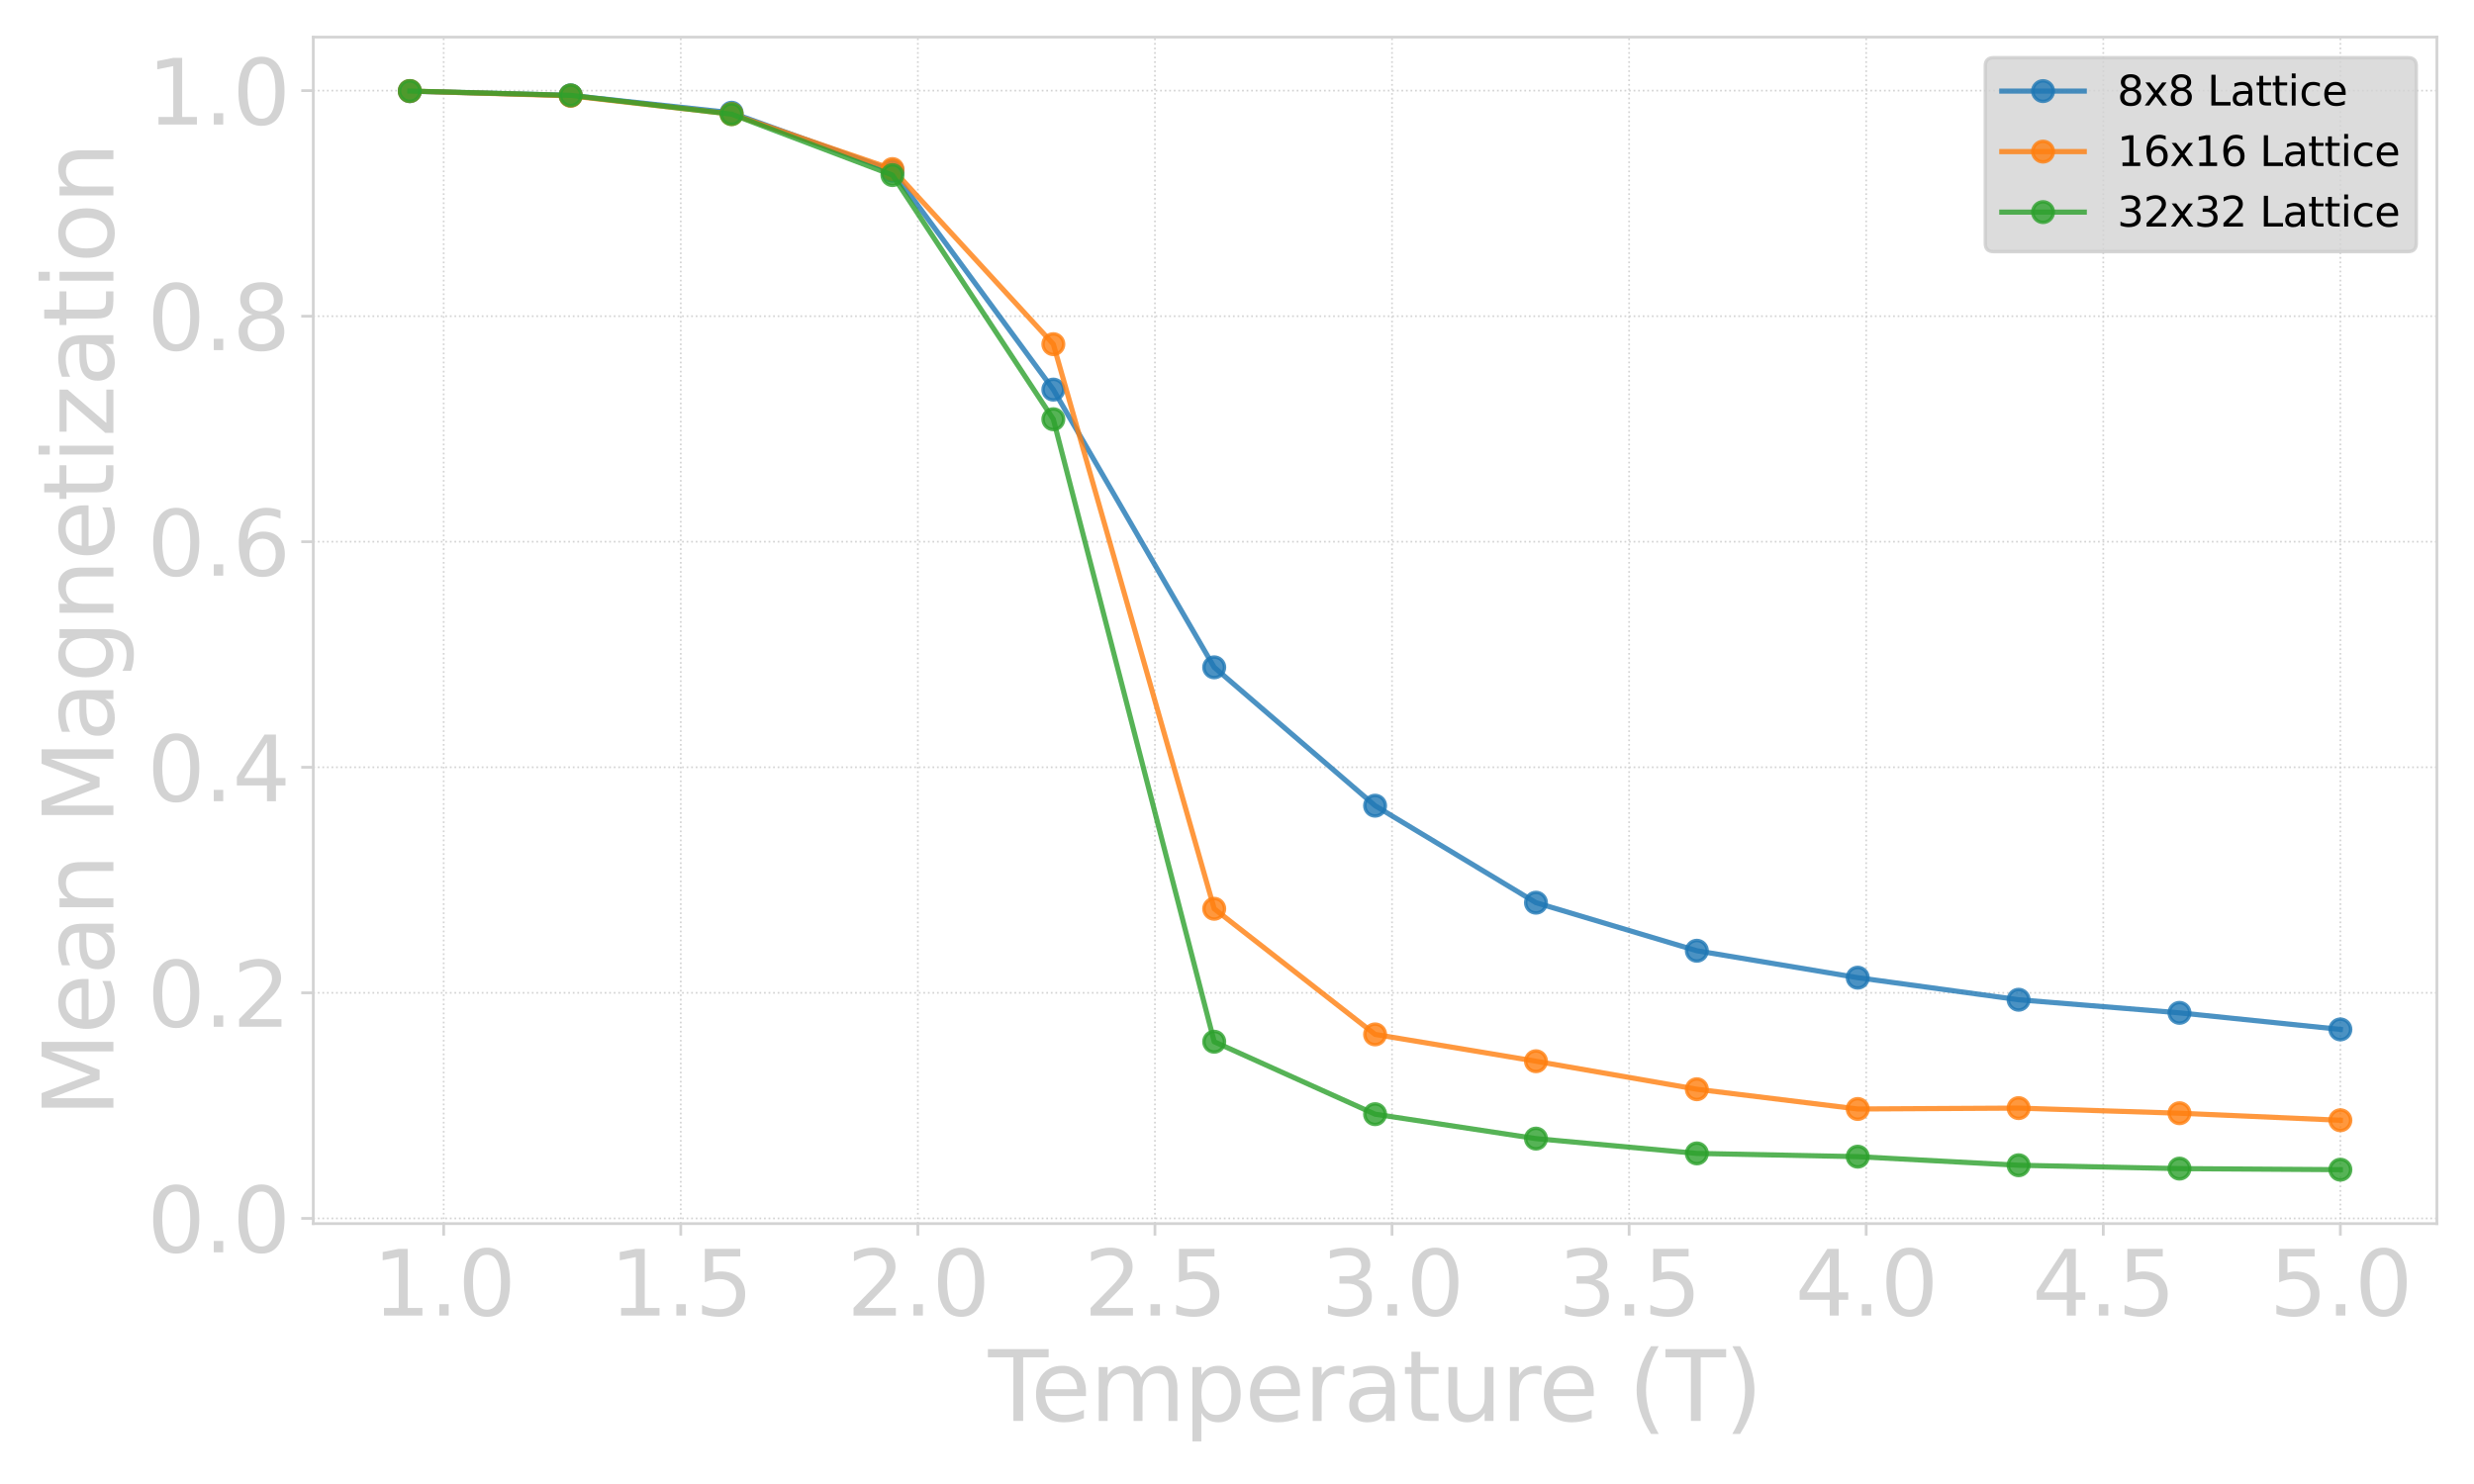 <?xml version="1.0" encoding="utf-8" standalone="no"?>
<!DOCTYPE svg PUBLIC "-//W3C//DTD SVG 1.1//EN"
  "http://www.w3.org/Graphics/SVG/1.1/DTD/svg11.dtd">
<svg xmlns:xlink="http://www.w3.org/1999/xlink" width="720pt" height="432pt" viewBox="0 0 720 432" xmlns="http://www.w3.org/2000/svg" version="1.1">
 <defs>
  <style type="text/css">*{stroke-linejoin: round; stroke-linecap: butt}</style>
 </defs>
 <g id="figure_1">
  <g id="patch_1">
   <path d="M 0 432 
L 720 432 
L 720 0 
L 0 0 
L 0 432 
z
" style="fill: none"/>
  </g>
  <g id="axes_1">
   <g id="patch_2">
    <path d="M 91.175 356.2 
L 709.2 356.2 
L 709.2 10.8 
L 91.175 10.8 
L 91.175 356.2 
z
" style="fill: none"/>
   </g>
   <g id="matplotlib.axis_1">
    <g id="xtick_1">
     <g id="line2d_1">
      <path d="M 129.124 356.2 
L 129.124 10.8 
" clip-path="url(#p62fb95a908)" style="fill: none; stroke-dasharray: 0.5,0.825; stroke-dashoffset: 0; stroke: #d3d3d3; stroke-width: 0.5"/>
     </g>
     <g id="line2d_2">
      <defs>
       <path id="mec515c7e3b" d="M 0 0 
L 0 3.5 
" style="stroke: #d3d3d3; stroke-width: 0.8"/>
      </defs>
      <g>
       <use xlink:href="#mec515c7e3b" x="129.124" y="356.2" style="fill: #d3d3d3; stroke: #d3d3d3; stroke-width: 0.8"/>
      </g>
     </g>
     <g id="text_1">
      <!-- 1.0 -->
      <g style="fill: #d3d3d3" transform="translate(108.45 382.956) scale(0.26 -0.26)">
       <defs>
        <path id="DejaVuSans-31" d="M 794 531 
L 1825 531 
L 1825 4091 
L 703 3866 
L 703 4441 
L 1819 4666 
L 2450 4666 
L 2450 531 
L 3481 531 
L 3481 0 
L 794 0 
L 794 531 
z
" transform="scale(0.016)"/>
        <path id="DejaVuSans-2e" d="M 684 794 
L 1344 794 
L 1344 0 
L 684 0 
L 684 794 
z
" transform="scale(0.016)"/>
        <path id="DejaVuSans-30" d="M 2034 4250 
Q 1547 4250 1301 3770 
Q 1056 3291 1056 2328 
Q 1056 1369 1301 889 
Q 1547 409 2034 409 
Q 2525 409 2770 889 
Q 3016 1369 3016 2328 
Q 3016 3291 2770 3770 
Q 2525 4250 2034 4250 
z
M 2034 4750 
Q 2819 4750 3233 4129 
Q 3647 3509 3647 2328 
Q 3647 1150 3233 529 
Q 2819 -91 2034 -91 
Q 1250 -91 836 529 
Q 422 1150 422 2328 
Q 422 3509 836 4129 
Q 1250 4750 2034 4750 
z
" transform="scale(0.016)"/>
       </defs>
       <use xlink:href="#DejaVuSans-31"/>
       <use xlink:href="#DejaVuSans-2e" x="63.623"/>
       <use xlink:href="#DejaVuSans-30" x="95.41"/>
      </g>
     </g>
    </g>
    <g id="xtick_2">
     <g id="line2d_3">
      <path d="M 198.122 356.2 
L 198.122 10.8 
" clip-path="url(#p62fb95a908)" style="fill: none; stroke-dasharray: 0.5,0.825; stroke-dashoffset: 0; stroke: #d3d3d3; stroke-width: 0.5"/>
     </g>
     <g id="line2d_4">
      <g>
       <use xlink:href="#mec515c7e3b" x="198.122" y="356.2" style="fill: #d3d3d3; stroke: #d3d3d3; stroke-width: 0.8"/>
      </g>
     </g>
     <g id="text_2">
      <!-- 1.5 -->
      <g style="fill: #d3d3d3" transform="translate(177.448 382.956) scale(0.26 -0.26)">
       <defs>
        <path id="DejaVuSans-35" d="M 691 4666 
L 3169 4666 
L 3169 4134 
L 1269 4134 
L 1269 2991 
Q 1406 3038 1543 3061 
Q 1681 3084 1819 3084 
Q 2600 3084 3056 2656 
Q 3513 2228 3513 1497 
Q 3513 744 3044 326 
Q 2575 -91 1722 -91 
Q 1428 -91 1123 -41 
Q 819 9 494 109 
L 494 744 
Q 775 591 1075 516 
Q 1375 441 1709 441 
Q 2250 441 2565 725 
Q 2881 1009 2881 1497 
Q 2881 1984 2565 2268 
Q 2250 2553 1709 2553 
Q 1456 2553 1204 2497 
Q 953 2441 691 2322 
L 691 4666 
z
" transform="scale(0.016)"/>
       </defs>
       <use xlink:href="#DejaVuSans-31"/>
       <use xlink:href="#DejaVuSans-2e" x="63.623"/>
       <use xlink:href="#DejaVuSans-35" x="95.41"/>
      </g>
     </g>
    </g>
    <g id="xtick_3">
     <g id="line2d_5">
      <path d="M 267.12 356.2 
L 267.12 10.8 
" clip-path="url(#p62fb95a908)" style="fill: none; stroke-dasharray: 0.5,0.825; stroke-dashoffset: 0; stroke: #d3d3d3; stroke-width: 0.5"/>
     </g>
     <g id="line2d_6">
      <g>
       <use xlink:href="#mec515c7e3b" x="267.12" y="356.2" style="fill: #d3d3d3; stroke: #d3d3d3; stroke-width: 0.8"/>
      </g>
     </g>
     <g id="text_3">
      <!-- 2.0 -->
      <g style="fill: #d3d3d3" transform="translate(246.446 382.956) scale(0.26 -0.26)">
       <defs>
        <path id="DejaVuSans-32" d="M 1228 531 
L 3431 531 
L 3431 0 
L 469 0 
L 469 531 
Q 828 903 1448 1529 
Q 2069 2156 2228 2338 
Q 2531 2678 2651 2914 
Q 2772 3150 2772 3378 
Q 2772 3750 2511 3984 
Q 2250 4219 1831 4219 
Q 1534 4219 1204 4116 
Q 875 4013 500 3803 
L 500 4441 
Q 881 4594 1212 4672 
Q 1544 4750 1819 4750 
Q 2544 4750 2975 4387 
Q 3406 4025 3406 3419 
Q 3406 3131 3298 2873 
Q 3191 2616 2906 2266 
Q 2828 2175 2409 1742 
Q 1991 1309 1228 531 
z
" transform="scale(0.016)"/>
       </defs>
       <use xlink:href="#DejaVuSans-32"/>
       <use xlink:href="#DejaVuSans-2e" x="63.623"/>
       <use xlink:href="#DejaVuSans-30" x="95.41"/>
      </g>
     </g>
    </g>
    <g id="xtick_4">
     <g id="line2d_7">
      <path d="M 336.118 356.2 
L 336.118 10.8 
" clip-path="url(#p62fb95a908)" style="fill: none; stroke-dasharray: 0.5,0.825; stroke-dashoffset: 0; stroke: #d3d3d3; stroke-width: 0.5"/>
     </g>
     <g id="line2d_8">
      <g>
       <use xlink:href="#mec515c7e3b" x="336.118" y="356.2" style="fill: #d3d3d3; stroke: #d3d3d3; stroke-width: 0.8"/>
      </g>
     </g>
     <g id="text_4">
      <!-- 2.5 -->
      <g style="fill: #d3d3d3" transform="translate(315.444 382.956) scale(0.26 -0.26)">
       <use xlink:href="#DejaVuSans-32"/>
       <use xlink:href="#DejaVuSans-2e" x="63.623"/>
       <use xlink:href="#DejaVuSans-35" x="95.41"/>
      </g>
     </g>
    </g>
    <g id="xtick_5">
     <g id="line2d_9">
      <path d="M 405.116 356.2 
L 405.116 10.8 
" clip-path="url(#p62fb95a908)" style="fill: none; stroke-dasharray: 0.5,0.825; stroke-dashoffset: 0; stroke: #d3d3d3; stroke-width: 0.5"/>
     </g>
     <g id="line2d_10">
      <g>
       <use xlink:href="#mec515c7e3b" x="405.116" y="356.2" style="fill: #d3d3d3; stroke: #d3d3d3; stroke-width: 0.8"/>
      </g>
     </g>
     <g id="text_5">
      <!-- 3.0 -->
      <g style="fill: #d3d3d3" transform="translate(384.442 382.956) scale(0.26 -0.26)">
       <defs>
        <path id="DejaVuSans-33" d="M 2597 2516 
Q 3050 2419 3304 2112 
Q 3559 1806 3559 1356 
Q 3559 666 3084 287 
Q 2609 -91 1734 -91 
Q 1441 -91 1130 -33 
Q 819 25 488 141 
L 488 750 
Q 750 597 1062 519 
Q 1375 441 1716 441 
Q 2309 441 2620 675 
Q 2931 909 2931 1356 
Q 2931 1769 2642 2001 
Q 2353 2234 1838 2234 
L 1294 2234 
L 1294 2753 
L 1863 2753 
Q 2328 2753 2575 2939 
Q 2822 3125 2822 3475 
Q 2822 3834 2567 4026 
Q 2313 4219 1838 4219 
Q 1578 4219 1281 4162 
Q 984 4106 628 3988 
L 628 4550 
Q 988 4650 1302 4700 
Q 1616 4750 1894 4750 
Q 2613 4750 3031 4423 
Q 3450 4097 3450 3541 
Q 3450 3153 3228 2886 
Q 3006 2619 2597 2516 
z
" transform="scale(0.016)"/>
       </defs>
       <use xlink:href="#DejaVuSans-33"/>
       <use xlink:href="#DejaVuSans-2e" x="63.623"/>
       <use xlink:href="#DejaVuSans-30" x="95.41"/>
      </g>
     </g>
    </g>
    <g id="xtick_6">
     <g id="line2d_11">
      <path d="M 474.114 356.2 
L 474.114 10.8 
" clip-path="url(#p62fb95a908)" style="fill: none; stroke-dasharray: 0.5,0.825; stroke-dashoffset: 0; stroke: #d3d3d3; stroke-width: 0.5"/>
     </g>
     <g id="line2d_12">
      <g>
       <use xlink:href="#mec515c7e3b" x="474.114" y="356.2" style="fill: #d3d3d3; stroke: #d3d3d3; stroke-width: 0.8"/>
      </g>
     </g>
     <g id="text_6">
      <!-- 3.5 -->
      <g style="fill: #d3d3d3" transform="translate(453.44 382.956) scale(0.26 -0.26)">
       <use xlink:href="#DejaVuSans-33"/>
       <use xlink:href="#DejaVuSans-2e" x="63.623"/>
       <use xlink:href="#DejaVuSans-35" x="95.41"/>
      </g>
     </g>
    </g>
    <g id="xtick_7">
     <g id="line2d_13">
      <path d="M 543.112 356.2 
L 543.112 10.8 
" clip-path="url(#p62fb95a908)" style="fill: none; stroke-dasharray: 0.5,0.825; stroke-dashoffset: 0; stroke: #d3d3d3; stroke-width: 0.5"/>
     </g>
     <g id="line2d_14">
      <g>
       <use xlink:href="#mec515c7e3b" x="543.112" y="356.2" style="fill: #d3d3d3; stroke: #d3d3d3; stroke-width: 0.8"/>
      </g>
     </g>
     <g id="text_7">
      <!-- 4.0 -->
      <g style="fill: #d3d3d3" transform="translate(522.438 382.956) scale(0.26 -0.26)">
       <defs>
        <path id="DejaVuSans-34" d="M 2419 4116 
L 825 1625 
L 2419 1625 
L 2419 4116 
z
M 2253 4666 
L 3047 4666 
L 3047 1625 
L 3713 1625 
L 3713 1100 
L 3047 1100 
L 3047 0 
L 2419 0 
L 2419 1100 
L 313 1100 
L 313 1709 
L 2253 4666 
z
" transform="scale(0.016)"/>
       </defs>
       <use xlink:href="#DejaVuSans-34"/>
       <use xlink:href="#DejaVuSans-2e" x="63.623"/>
       <use xlink:href="#DejaVuSans-30" x="95.41"/>
      </g>
     </g>
    </g>
    <g id="xtick_8">
     <g id="line2d_15">
      <path d="M 612.11 356.2 
L 612.11 10.8 
" clip-path="url(#p62fb95a908)" style="fill: none; stroke-dasharray: 0.5,0.825; stroke-dashoffset: 0; stroke: #d3d3d3; stroke-width: 0.5"/>
     </g>
     <g id="line2d_16">
      <g>
       <use xlink:href="#mec515c7e3b" x="612.11" y="356.2" style="fill: #d3d3d3; stroke: #d3d3d3; stroke-width: 0.8"/>
      </g>
     </g>
     <g id="text_8">
      <!-- 4.5 -->
      <g style="fill: #d3d3d3" transform="translate(591.436 382.956) scale(0.26 -0.26)">
       <use xlink:href="#DejaVuSans-34"/>
       <use xlink:href="#DejaVuSans-2e" x="63.623"/>
       <use xlink:href="#DejaVuSans-35" x="95.41"/>
      </g>
     </g>
    </g>
    <g id="xtick_9">
     <g id="line2d_17">
      <path d="M 681.108 356.2 
L 681.108 10.8 
" clip-path="url(#p62fb95a908)" style="fill: none; stroke-dasharray: 0.5,0.825; stroke-dashoffset: 0; stroke: #d3d3d3; stroke-width: 0.5"/>
     </g>
     <g id="line2d_18">
      <g>
       <use xlink:href="#mec515c7e3b" x="681.108" y="356.2" style="fill: #d3d3d3; stroke: #d3d3d3; stroke-width: 0.8"/>
      </g>
     </g>
     <g id="text_9">
      <!-- 5.0 -->
      <g style="fill: #d3d3d3" transform="translate(660.434 382.956) scale(0.26 -0.26)">
       <use xlink:href="#DejaVuSans-35"/>
       <use xlink:href="#DejaVuSans-2e" x="63.623"/>
       <use xlink:href="#DejaVuSans-30" x="95.41"/>
      </g>
     </g>
    </g>
    <g id="text_10">
     <!-- Temperature (T) -->
     <g style="fill: #d3d3d3" transform="translate(287.588 413.639) scale(0.28 -0.28)">
      <defs>
       <path id="DejaVuSans-54" d="M -19 4666 
L 3928 4666 
L 3928 4134 
L 2272 4134 
L 2272 0 
L 1638 0 
L 1638 4134 
L -19 4134 
L -19 4666 
z
" transform="scale(0.016)"/>
       <path id="DejaVuSans-65" d="M 3597 1894 
L 3597 1613 
L 953 1613 
Q 991 1019 1311 708 
Q 1631 397 2203 397 
Q 2534 397 2845 478 
Q 3156 559 3463 722 
L 3463 178 
Q 3153 47 2828 -22 
Q 2503 -91 2169 -91 
Q 1331 -91 842 396 
Q 353 884 353 1716 
Q 353 2575 817 3079 
Q 1281 3584 2069 3584 
Q 2775 3584 3186 3129 
Q 3597 2675 3597 1894 
z
M 3022 2063 
Q 3016 2534 2758 2815 
Q 2500 3097 2075 3097 
Q 1594 3097 1305 2825 
Q 1016 2553 972 2059 
L 3022 2063 
z
" transform="scale(0.016)"/>
       <path id="DejaVuSans-6d" d="M 3328 2828 
Q 3544 3216 3844 3400 
Q 4144 3584 4550 3584 
Q 5097 3584 5394 3201 
Q 5691 2819 5691 2113 
L 5691 0 
L 5113 0 
L 5113 2094 
Q 5113 2597 4934 2840 
Q 4756 3084 4391 3084 
Q 3944 3084 3684 2787 
Q 3425 2491 3425 1978 
L 3425 0 
L 2847 0 
L 2847 2094 
Q 2847 2600 2669 2842 
Q 2491 3084 2119 3084 
Q 1678 3084 1418 2786 
Q 1159 2488 1159 1978 
L 1159 0 
L 581 0 
L 581 3500 
L 1159 3500 
L 1159 2956 
Q 1356 3278 1631 3431 
Q 1906 3584 2284 3584 
Q 2666 3584 2933 3390 
Q 3200 3197 3328 2828 
z
" transform="scale(0.016)"/>
       <path id="DejaVuSans-70" d="M 1159 525 
L 1159 -1331 
L 581 -1331 
L 581 3500 
L 1159 3500 
L 1159 2969 
Q 1341 3281 1617 3432 
Q 1894 3584 2278 3584 
Q 2916 3584 3314 3078 
Q 3713 2572 3713 1747 
Q 3713 922 3314 415 
Q 2916 -91 2278 -91 
Q 1894 -91 1617 61 
Q 1341 213 1159 525 
z
M 3116 1747 
Q 3116 2381 2855 2742 
Q 2594 3103 2138 3103 
Q 1681 3103 1420 2742 
Q 1159 2381 1159 1747 
Q 1159 1113 1420 752 
Q 1681 391 2138 391 
Q 2594 391 2855 752 
Q 3116 1113 3116 1747 
z
" transform="scale(0.016)"/>
       <path id="DejaVuSans-72" d="M 2631 2963 
Q 2534 3019 2420 3045 
Q 2306 3072 2169 3072 
Q 1681 3072 1420 2755 
Q 1159 2438 1159 1844 
L 1159 0 
L 581 0 
L 581 3500 
L 1159 3500 
L 1159 2956 
Q 1341 3275 1631 3429 
Q 1922 3584 2338 3584 
Q 2397 3584 2469 3576 
Q 2541 3569 2628 3553 
L 2631 2963 
z
" transform="scale(0.016)"/>
       <path id="DejaVuSans-61" d="M 2194 1759 
Q 1497 1759 1228 1600 
Q 959 1441 959 1056 
Q 959 750 1161 570 
Q 1363 391 1709 391 
Q 2188 391 2477 730 
Q 2766 1069 2766 1631 
L 2766 1759 
L 2194 1759 
z
M 3341 1997 
L 3341 0 
L 2766 0 
L 2766 531 
Q 2569 213 2275 61 
Q 1981 -91 1556 -91 
Q 1019 -91 701 211 
Q 384 513 384 1019 
Q 384 1609 779 1909 
Q 1175 2209 1959 2209 
L 2766 2209 
L 2766 2266 
Q 2766 2663 2505 2880 
Q 2244 3097 1772 3097 
Q 1472 3097 1187 3025 
Q 903 2953 641 2809 
L 641 3341 
Q 956 3463 1253 3523 
Q 1550 3584 1831 3584 
Q 2591 3584 2966 3190 
Q 3341 2797 3341 1997 
z
" transform="scale(0.016)"/>
       <path id="DejaVuSans-74" d="M 1172 4494 
L 1172 3500 
L 2356 3500 
L 2356 3053 
L 1172 3053 
L 1172 1153 
Q 1172 725 1289 603 
Q 1406 481 1766 481 
L 2356 481 
L 2356 0 
L 1766 0 
Q 1100 0 847 248 
Q 594 497 594 1153 
L 594 3053 
L 172 3053 
L 172 3500 
L 594 3500 
L 594 4494 
L 1172 4494 
z
" transform="scale(0.016)"/>
       <path id="DejaVuSans-75" d="M 544 1381 
L 544 3500 
L 1119 3500 
L 1119 1403 
Q 1119 906 1312 657 
Q 1506 409 1894 409 
Q 2359 409 2629 706 
Q 2900 1003 2900 1516 
L 2900 3500 
L 3475 3500 
L 3475 0 
L 2900 0 
L 2900 538 
Q 2691 219 2414 64 
Q 2138 -91 1772 -91 
Q 1169 -91 856 284 
Q 544 659 544 1381 
z
M 1991 3584 
L 1991 3584 
z
" transform="scale(0.016)"/>
       <path id="DejaVuSans-20" transform="scale(0.016)"/>
       <path id="DejaVuSans-28" d="M 1984 4856 
Q 1566 4138 1362 3434 
Q 1159 2731 1159 2009 
Q 1159 1288 1364 580 
Q 1569 -128 1984 -844 
L 1484 -844 
Q 1016 -109 783 600 
Q 550 1309 550 2009 
Q 550 2706 781 3412 
Q 1013 4119 1484 4856 
L 1984 4856 
z
" transform="scale(0.016)"/>
       <path id="DejaVuSans-29" d="M 513 4856 
L 1013 4856 
Q 1481 4119 1714 3412 
Q 1947 2706 1947 2009 
Q 1947 1309 1714 600 
Q 1481 -109 1013 -844 
L 513 -844 
Q 928 -128 1133 580 
Q 1338 1288 1338 2009 
Q 1338 2731 1133 3434 
Q 928 4138 513 4856 
z
" transform="scale(0.016)"/>
      </defs>
      <use xlink:href="#DejaVuSans-54"/>
      <use xlink:href="#DejaVuSans-65" x="44.084"/>
      <use xlink:href="#DejaVuSans-6d" x="105.607"/>
      <use xlink:href="#DejaVuSans-70" x="203.02"/>
      <use xlink:href="#DejaVuSans-65" x="266.496"/>
      <use xlink:href="#DejaVuSans-72" x="328.02"/>
      <use xlink:href="#DejaVuSans-61" x="369.133"/>
      <use xlink:href="#DejaVuSans-74" x="430.412"/>
      <use xlink:href="#DejaVuSans-75" x="469.621"/>
      <use xlink:href="#DejaVuSans-72" x="533"/>
      <use xlink:href="#DejaVuSans-65" x="571.863"/>
      <use xlink:href="#DejaVuSans-20" x="633.387"/>
      <use xlink:href="#DejaVuSans-28" x="665.174"/>
      <use xlink:href="#DejaVuSans-54" x="704.188"/>
      <use xlink:href="#DejaVuSans-29" x="765.271"/>
     </g>
    </g>
   </g>
   <g id="matplotlib.axis_2">
    <g id="ytick_1">
     <g id="line2d_19">
      <path d="M 91.175 354.677 
L 709.2 354.677 
" clip-path="url(#p62fb95a908)" style="fill: none; stroke-dasharray: 0.5,0.825; stroke-dashoffset: 0; stroke: #d3d3d3; stroke-width: 0.5"/>
     </g>
     <g id="line2d_20">
      <defs>
       <path id="m735810e943" d="M 0 0 
L -3.5 0 
" style="stroke: #d3d3d3; stroke-width: 0.8"/>
      </defs>
      <g>
       <use xlink:href="#m735810e943" x="91.175" y="354.677" style="fill: #d3d3d3; stroke: #d3d3d3; stroke-width: 0.8"/>
      </g>
     </g>
     <g id="text_11">
      <!-- 0.0 -->
      <g style="fill: #d3d3d3" transform="translate(42.827 364.555) scale(0.26 -0.26)">
       <use xlink:href="#DejaVuSans-30"/>
       <use xlink:href="#DejaVuSans-2e" x="63.623"/>
       <use xlink:href="#DejaVuSans-30" x="95.41"/>
      </g>
     </g>
    </g>
    <g id="ytick_2">
     <g id="line2d_21">
      <path d="M 91.175 289.018 
L 709.2 289.018 
" clip-path="url(#p62fb95a908)" style="fill: none; stroke-dasharray: 0.5,0.825; stroke-dashoffset: 0; stroke: #d3d3d3; stroke-width: 0.5"/>
     </g>
     <g id="line2d_22">
      <g>
       <use xlink:href="#m735810e943" x="91.175" y="289.018" style="fill: #d3d3d3; stroke: #d3d3d3; stroke-width: 0.8"/>
      </g>
     </g>
     <g id="text_12">
      <!-- 0.2 -->
      <g style="fill: #d3d3d3" transform="translate(42.827 298.896) scale(0.26 -0.26)">
       <use xlink:href="#DejaVuSans-30"/>
       <use xlink:href="#DejaVuSans-2e" x="63.623"/>
       <use xlink:href="#DejaVuSans-32" x="95.41"/>
      </g>
     </g>
    </g>
    <g id="ytick_3">
     <g id="line2d_23">
      <path d="M 91.175 223.358 
L 709.2 223.358 
" clip-path="url(#p62fb95a908)" style="fill: none; stroke-dasharray: 0.5,0.825; stroke-dashoffset: 0; stroke: #d3d3d3; stroke-width: 0.5"/>
     </g>
     <g id="line2d_24">
      <g>
       <use xlink:href="#m735810e943" x="91.175" y="223.358" style="fill: #d3d3d3; stroke: #d3d3d3; stroke-width: 0.8"/>
      </g>
     </g>
     <g id="text_13">
      <!-- 0.4 -->
      <g style="fill: #d3d3d3" transform="translate(42.827 233.236) scale(0.26 -0.26)">
       <use xlink:href="#DejaVuSans-30"/>
       <use xlink:href="#DejaVuSans-2e" x="63.623"/>
       <use xlink:href="#DejaVuSans-34" x="95.41"/>
      </g>
     </g>
    </g>
    <g id="ytick_4">
     <g id="line2d_25">
      <path d="M 91.175 157.698 
L 709.2 157.698 
" clip-path="url(#p62fb95a908)" style="fill: none; stroke-dasharray: 0.5,0.825; stroke-dashoffset: 0; stroke: #d3d3d3; stroke-width: 0.5"/>
     </g>
     <g id="line2d_26">
      <g>
       <use xlink:href="#m735810e943" x="91.175" y="157.698" style="fill: #d3d3d3; stroke: #d3d3d3; stroke-width: 0.8"/>
      </g>
     </g>
     <g id="text_14">
      <!-- 0.6 -->
      <g style="fill: #d3d3d3" transform="translate(42.827 167.576) scale(0.26 -0.26)">
       <defs>
        <path id="DejaVuSans-36" d="M 2113 2584 
Q 1688 2584 1439 2293 
Q 1191 2003 1191 1497 
Q 1191 994 1439 701 
Q 1688 409 2113 409 
Q 2538 409 2786 701 
Q 3034 994 3034 1497 
Q 3034 2003 2786 2293 
Q 2538 2584 2113 2584 
z
M 3366 4563 
L 3366 3988 
Q 3128 4100 2886 4159 
Q 2644 4219 2406 4219 
Q 1781 4219 1451 3797 
Q 1122 3375 1075 2522 
Q 1259 2794 1537 2939 
Q 1816 3084 2150 3084 
Q 2853 3084 3261 2657 
Q 3669 2231 3669 1497 
Q 3669 778 3244 343 
Q 2819 -91 2113 -91 
Q 1303 -91 875 529 
Q 447 1150 447 2328 
Q 447 3434 972 4092 
Q 1497 4750 2381 4750 
Q 2619 4750 2861 4703 
Q 3103 4656 3366 4563 
z
" transform="scale(0.016)"/>
       </defs>
       <use xlink:href="#DejaVuSans-30"/>
       <use xlink:href="#DejaVuSans-2e" x="63.623"/>
       <use xlink:href="#DejaVuSans-36" x="95.41"/>
      </g>
     </g>
    </g>
    <g id="ytick_5">
     <g id="line2d_27">
      <path d="M 91.175 92.039 
L 709.2 92.039 
" clip-path="url(#p62fb95a908)" style="fill: none; stroke-dasharray: 0.5,0.825; stroke-dashoffset: 0; stroke: #d3d3d3; stroke-width: 0.5"/>
     </g>
     <g id="line2d_28">
      <g>
       <use xlink:href="#m735810e943" x="91.175" y="92.039" style="fill: #d3d3d3; stroke: #d3d3d3; stroke-width: 0.8"/>
      </g>
     </g>
     <g id="text_15">
      <!-- 0.8 -->
      <g style="fill: #d3d3d3" transform="translate(42.827 101.917) scale(0.26 -0.26)">
       <defs>
        <path id="DejaVuSans-38" d="M 2034 2216 
Q 1584 2216 1326 1975 
Q 1069 1734 1069 1313 
Q 1069 891 1326 650 
Q 1584 409 2034 409 
Q 2484 409 2743 651 
Q 3003 894 3003 1313 
Q 3003 1734 2745 1975 
Q 2488 2216 2034 2216 
z
M 1403 2484 
Q 997 2584 770 2862 
Q 544 3141 544 3541 
Q 544 4100 942 4425 
Q 1341 4750 2034 4750 
Q 2731 4750 3128 4425 
Q 3525 4100 3525 3541 
Q 3525 3141 3298 2862 
Q 3072 2584 2669 2484 
Q 3125 2378 3379 2068 
Q 3634 1759 3634 1313 
Q 3634 634 3220 271 
Q 2806 -91 2034 -91 
Q 1263 -91 848 271 
Q 434 634 434 1313 
Q 434 1759 690 2068 
Q 947 2378 1403 2484 
z
M 1172 3481 
Q 1172 3119 1398 2916 
Q 1625 2713 2034 2713 
Q 2441 2713 2670 2916 
Q 2900 3119 2900 3481 
Q 2900 3844 2670 4047 
Q 2441 4250 2034 4250 
Q 1625 4250 1398 4047 
Q 1172 3844 1172 3481 
z
" transform="scale(0.016)"/>
       </defs>
       <use xlink:href="#DejaVuSans-30"/>
       <use xlink:href="#DejaVuSans-2e" x="63.623"/>
       <use xlink:href="#DejaVuSans-38" x="95.41"/>
      </g>
     </g>
    </g>
    <g id="ytick_6">
     <g id="line2d_29">
      <path d="M 91.175 26.379 
L 709.2 26.379 
" clip-path="url(#p62fb95a908)" style="fill: none; stroke-dasharray: 0.5,0.825; stroke-dashoffset: 0; stroke: #d3d3d3; stroke-width: 0.5"/>
     </g>
     <g id="line2d_30">
      <g>
       <use xlink:href="#m735810e943" x="91.175" y="26.379" style="fill: #d3d3d3; stroke: #d3d3d3; stroke-width: 0.8"/>
      </g>
     </g>
     <g id="text_16">
      <!-- 1.0 -->
      <g style="fill: #d3d3d3" transform="translate(42.827 36.257) scale(0.26 -0.26)">
       <use xlink:href="#DejaVuSans-31"/>
       <use xlink:href="#DejaVuSans-2e" x="63.623"/>
       <use xlink:href="#DejaVuSans-30" x="95.41"/>
      </g>
     </g>
    </g>
    <g id="text_17">
     <!-- Mean Magnetization -->
     <g style="fill: #d3d3d3" transform="translate(33.004 325.25) rotate(-90) scale(0.28 -0.28)">
      <defs>
       <path id="DejaVuSans-4d" d="M 628 4666 
L 1569 4666 
L 2759 1491 
L 3956 4666 
L 4897 4666 
L 4897 0 
L 4281 0 
L 4281 4097 
L 3078 897 
L 2444 897 
L 1241 4097 
L 1241 0 
L 628 0 
L 628 4666 
z
" transform="scale(0.016)"/>
       <path id="DejaVuSans-6e" d="M 3513 2113 
L 3513 0 
L 2938 0 
L 2938 2094 
Q 2938 2591 2744 2837 
Q 2550 3084 2163 3084 
Q 1697 3084 1428 2787 
Q 1159 2491 1159 1978 
L 1159 0 
L 581 0 
L 581 3500 
L 1159 3500 
L 1159 2956 
Q 1366 3272 1645 3428 
Q 1925 3584 2291 3584 
Q 2894 3584 3203 3211 
Q 3513 2838 3513 2113 
z
" transform="scale(0.016)"/>
       <path id="DejaVuSans-67" d="M 2906 1791 
Q 2906 2416 2648 2759 
Q 2391 3103 1925 3103 
Q 1463 3103 1205 2759 
Q 947 2416 947 1791 
Q 947 1169 1205 825 
Q 1463 481 1925 481 
Q 2391 481 2648 825 
Q 2906 1169 2906 1791 
z
M 3481 434 
Q 3481 -459 3084 -895 
Q 2688 -1331 1869 -1331 
Q 1566 -1331 1297 -1286 
Q 1028 -1241 775 -1147 
L 775 -588 
Q 1028 -725 1275 -790 
Q 1522 -856 1778 -856 
Q 2344 -856 2625 -561 
Q 2906 -266 2906 331 
L 2906 616 
Q 2728 306 2450 153 
Q 2172 0 1784 0 
Q 1141 0 747 490 
Q 353 981 353 1791 
Q 353 2603 747 3093 
Q 1141 3584 1784 3584 
Q 2172 3584 2450 3431 
Q 2728 3278 2906 2969 
L 2906 3500 
L 3481 3500 
L 3481 434 
z
" transform="scale(0.016)"/>
       <path id="DejaVuSans-69" d="M 603 3500 
L 1178 3500 
L 1178 0 
L 603 0 
L 603 3500 
z
M 603 4863 
L 1178 4863 
L 1178 4134 
L 603 4134 
L 603 4863 
z
" transform="scale(0.016)"/>
       <path id="DejaVuSans-7a" d="M 353 3500 
L 3084 3500 
L 3084 2975 
L 922 459 
L 3084 459 
L 3084 0 
L 275 0 
L 275 525 
L 2438 3041 
L 353 3041 
L 353 3500 
z
" transform="scale(0.016)"/>
       <path id="DejaVuSans-6f" d="M 1959 3097 
Q 1497 3097 1228 2736 
Q 959 2375 959 1747 
Q 959 1119 1226 758 
Q 1494 397 1959 397 
Q 2419 397 2687 759 
Q 2956 1122 2956 1747 
Q 2956 2369 2687 2733 
Q 2419 3097 1959 3097 
z
M 1959 3584 
Q 2709 3584 3137 3096 
Q 3566 2609 3566 1747 
Q 3566 888 3137 398 
Q 2709 -91 1959 -91 
Q 1206 -91 779 398 
Q 353 888 353 1747 
Q 353 2609 779 3096 
Q 1206 3584 1959 3584 
z
" transform="scale(0.016)"/>
      </defs>
      <use xlink:href="#DejaVuSans-4d"/>
      <use xlink:href="#DejaVuSans-65" x="86.279"/>
      <use xlink:href="#DejaVuSans-61" x="147.803"/>
      <use xlink:href="#DejaVuSans-6e" x="209.082"/>
      <use xlink:href="#DejaVuSans-20" x="272.461"/>
      <use xlink:href="#DejaVuSans-4d" x="304.248"/>
      <use xlink:href="#DejaVuSans-61" x="390.527"/>
      <use xlink:href="#DejaVuSans-67" x="451.807"/>
      <use xlink:href="#DejaVuSans-6e" x="515.283"/>
      <use xlink:href="#DejaVuSans-65" x="578.662"/>
      <use xlink:href="#DejaVuSans-74" x="640.186"/>
      <use xlink:href="#DejaVuSans-69" x="679.395"/>
      <use xlink:href="#DejaVuSans-7a" x="707.178"/>
      <use xlink:href="#DejaVuSans-61" x="759.668"/>
      <use xlink:href="#DejaVuSans-74" x="820.947"/>
      <use xlink:href="#DejaVuSans-69" x="860.156"/>
      <use xlink:href="#DejaVuSans-6f" x="887.939"/>
      <use xlink:href="#DejaVuSans-6e" x="949.121"/>
     </g>
    </g>
   </g>
   <g id="line2d_31">
    <path d="M 119.267 26.544 
L 166.087 27.775 
L 212.907 32.822 
L 259.727 49.709 
L 306.547 113.419 
L 353.367 194.263 
L 400.188 234.541 
L 447.008 262.774 
L 493.828 276.768 
L 540.648 284.606 
L 587.468 291.028 
L 634.288 294.845 
L 681.108 299.667 
" clip-path="url(#p62fb95a908)" style="fill: none; stroke: #1f77b4; stroke-opacity: 0.8; stroke-width: 1.5; stroke-linecap: square"/>
    <defs>
     <path id="maf052bc7cf" d="M 0 3 
C 0.796 3 1.559 2.684 2.121 2.121 
C 2.684 1.559 3 0.796 3 0 
C 3 -0.796 2.684 -1.559 2.121 -2.121 
C 1.559 -2.684 0.796 -3 0 -3 
C -0.796 -3 -1.559 -2.684 -2.121 -2.121 
C -2.684 -1.559 -3 -0.796 -3 0 
C -3 0.796 -2.684 1.559 -2.121 2.121 
C -1.559 2.684 -0.796 3 0 3 
z
" style="stroke: #1f77b4; stroke-opacity: 0.8"/>
    </defs>
    <g clip-path="url(#p62fb95a908)">
     <use xlink:href="#maf052bc7cf" x="119.267" y="26.544" style="fill: #1f77b4; fill-opacity: 0.8; stroke: #1f77b4; stroke-opacity: 0.8"/>
     <use xlink:href="#maf052bc7cf" x="166.087" y="27.775" style="fill: #1f77b4; fill-opacity: 0.8; stroke: #1f77b4; stroke-opacity: 0.8"/>
     <use xlink:href="#maf052bc7cf" x="212.907" y="32.822" style="fill: #1f77b4; fill-opacity: 0.8; stroke: #1f77b4; stroke-opacity: 0.8"/>
     <use xlink:href="#maf052bc7cf" x="259.727" y="49.709" style="fill: #1f77b4; fill-opacity: 0.8; stroke: #1f77b4; stroke-opacity: 0.8"/>
     <use xlink:href="#maf052bc7cf" x="306.547" y="113.419" style="fill: #1f77b4; fill-opacity: 0.8; stroke: #1f77b4; stroke-opacity: 0.8"/>
     <use xlink:href="#maf052bc7cf" x="353.367" y="194.263" style="fill: #1f77b4; fill-opacity: 0.8; stroke: #1f77b4; stroke-opacity: 0.8"/>
     <use xlink:href="#maf052bc7cf" x="400.188" y="234.541" style="fill: #1f77b4; fill-opacity: 0.8; stroke: #1f77b4; stroke-opacity: 0.8"/>
     <use xlink:href="#maf052bc7cf" x="447.008" y="262.774" style="fill: #1f77b4; fill-opacity: 0.8; stroke: #1f77b4; stroke-opacity: 0.8"/>
     <use xlink:href="#maf052bc7cf" x="493.828" y="276.768" style="fill: #1f77b4; fill-opacity: 0.8; stroke: #1f77b4; stroke-opacity: 0.8"/>
     <use xlink:href="#maf052bc7cf" x="540.648" y="284.606" style="fill: #1f77b4; fill-opacity: 0.8; stroke: #1f77b4; stroke-opacity: 0.8"/>
     <use xlink:href="#maf052bc7cf" x="587.468" y="291.028" style="fill: #1f77b4; fill-opacity: 0.8; stroke: #1f77b4; stroke-opacity: 0.8"/>
     <use xlink:href="#maf052bc7cf" x="634.288" y="294.845" style="fill: #1f77b4; fill-opacity: 0.8; stroke: #1f77b4; stroke-opacity: 0.8"/>
     <use xlink:href="#maf052bc7cf" x="681.108" y="299.667" style="fill: #1f77b4; fill-opacity: 0.8; stroke: #1f77b4; stroke-opacity: 0.8"/>
    </g>
   </g>
   <g id="line2d_32">
    <path d="M 119.267 26.508 
L 166.087 27.898 
L 212.907 33.207 
L 259.727 49.212 
L 306.547 100.19 
L 353.367 264.549 
L 400.188 301.118 
L 447.008 308.931 
L 493.828 317.082 
L 540.648 322.832 
L 587.468 322.576 
L 634.288 324.063 
L 681.108 326.11 
" clip-path="url(#p62fb95a908)" style="fill: none; stroke: #ff7f0e; stroke-opacity: 0.8; stroke-width: 1.5; stroke-linecap: square"/>
    <defs>
     <path id="meca010460a" d="M 0 3 
C 0.796 3 1.559 2.684 2.121 2.121 
C 2.684 1.559 3 0.796 3 0 
C 3 -0.796 2.684 -1.559 2.121 -2.121 
C 1.559 -2.684 0.796 -3 0 -3 
C -0.796 -3 -1.559 -2.684 -2.121 -2.121 
C -2.684 -1.559 -3 -0.796 -3 0 
C -3 0.796 -2.684 1.559 -2.121 2.121 
C -1.559 2.684 -0.796 3 0 3 
z
" style="stroke: #ff7f0e; stroke-opacity: 0.8"/>
    </defs>
    <g clip-path="url(#p62fb95a908)">
     <use xlink:href="#meca010460a" x="119.267" y="26.508" style="fill: #ff7f0e; fill-opacity: 0.8; stroke: #ff7f0e; stroke-opacity: 0.8"/>
     <use xlink:href="#meca010460a" x="166.087" y="27.898" style="fill: #ff7f0e; fill-opacity: 0.8; stroke: #ff7f0e; stroke-opacity: 0.8"/>
     <use xlink:href="#meca010460a" x="212.907" y="33.207" style="fill: #ff7f0e; fill-opacity: 0.8; stroke: #ff7f0e; stroke-opacity: 0.8"/>
     <use xlink:href="#meca010460a" x="259.727" y="49.212" style="fill: #ff7f0e; fill-opacity: 0.8; stroke: #ff7f0e; stroke-opacity: 0.8"/>
     <use xlink:href="#meca010460a" x="306.547" y="100.19" style="fill: #ff7f0e; fill-opacity: 0.8; stroke: #ff7f0e; stroke-opacity: 0.8"/>
     <use xlink:href="#meca010460a" x="353.367" y="264.549" style="fill: #ff7f0e; fill-opacity: 0.8; stroke: #ff7f0e; stroke-opacity: 0.8"/>
     <use xlink:href="#meca010460a" x="400.188" y="301.118" style="fill: #ff7f0e; fill-opacity: 0.8; stroke: #ff7f0e; stroke-opacity: 0.8"/>
     <use xlink:href="#meca010460a" x="447.008" y="308.931" style="fill: #ff7f0e; fill-opacity: 0.8; stroke: #ff7f0e; stroke-opacity: 0.8"/>
     <use xlink:href="#meca010460a" x="493.828" y="317.082" style="fill: #ff7f0e; fill-opacity: 0.8; stroke: #ff7f0e; stroke-opacity: 0.8"/>
     <use xlink:href="#meca010460a" x="540.648" y="322.832" style="fill: #ff7f0e; fill-opacity: 0.8; stroke: #ff7f0e; stroke-opacity: 0.8"/>
     <use xlink:href="#meca010460a" x="587.468" y="322.576" style="fill: #ff7f0e; fill-opacity: 0.8; stroke: #ff7f0e; stroke-opacity: 0.8"/>
     <use xlink:href="#meca010460a" x="634.288" y="324.063" style="fill: #ff7f0e; fill-opacity: 0.8; stroke: #ff7f0e; stroke-opacity: 0.8"/>
     <use xlink:href="#meca010460a" x="681.108" y="326.11" style="fill: #ff7f0e; fill-opacity: 0.8; stroke: #ff7f0e; stroke-opacity: 0.8"/>
    </g>
   </g>
   <g id="line2d_33">
    <path d="M 119.267 26.5 
L 166.087 27.762 
L 212.907 33.231 
L 259.727 50.971 
L 306.547 122.042 
L 353.367 303.256 
L 400.188 324.344 
L 447.008 331.455 
L 493.828 335.763 
L 540.648 336.708 
L 587.468 339.211 
L 634.288 340.19 
L 681.108 340.5 
" clip-path="url(#p62fb95a908)" style="fill: none; stroke: #2ca02c; stroke-opacity: 0.8; stroke-width: 1.5; stroke-linecap: square"/>
    <defs>
     <path id="m81a291407b" d="M 0 3 
C 0.796 3 1.559 2.684 2.121 2.121 
C 2.684 1.559 3 0.796 3 0 
C 3 -0.796 2.684 -1.559 2.121 -2.121 
C 1.559 -2.684 0.796 -3 0 -3 
C -0.796 -3 -1.559 -2.684 -2.121 -2.121 
C -2.684 -1.559 -3 -0.796 -3 0 
C -3 0.796 -2.684 1.559 -2.121 2.121 
C -1.559 2.684 -0.796 3 0 3 
z
" style="stroke: #2ca02c; stroke-opacity: 0.8"/>
    </defs>
    <g clip-path="url(#p62fb95a908)">
     <use xlink:href="#m81a291407b" x="119.267" y="26.5" style="fill: #2ca02c; fill-opacity: 0.8; stroke: #2ca02c; stroke-opacity: 0.8"/>
     <use xlink:href="#m81a291407b" x="166.087" y="27.762" style="fill: #2ca02c; fill-opacity: 0.8; stroke: #2ca02c; stroke-opacity: 0.8"/>
     <use xlink:href="#m81a291407b" x="212.907" y="33.231" style="fill: #2ca02c; fill-opacity: 0.8; stroke: #2ca02c; stroke-opacity: 0.8"/>
     <use xlink:href="#m81a291407b" x="259.727" y="50.971" style="fill: #2ca02c; fill-opacity: 0.8; stroke: #2ca02c; stroke-opacity: 0.8"/>
     <use xlink:href="#m81a291407b" x="306.547" y="122.042" style="fill: #2ca02c; fill-opacity: 0.8; stroke: #2ca02c; stroke-opacity: 0.8"/>
     <use xlink:href="#m81a291407b" x="353.367" y="303.256" style="fill: #2ca02c; fill-opacity: 0.8; stroke: #2ca02c; stroke-opacity: 0.8"/>
     <use xlink:href="#m81a291407b" x="400.188" y="324.344" style="fill: #2ca02c; fill-opacity: 0.8; stroke: #2ca02c; stroke-opacity: 0.8"/>
     <use xlink:href="#m81a291407b" x="447.008" y="331.455" style="fill: #2ca02c; fill-opacity: 0.8; stroke: #2ca02c; stroke-opacity: 0.8"/>
     <use xlink:href="#m81a291407b" x="493.828" y="335.763" style="fill: #2ca02c; fill-opacity: 0.8; stroke: #2ca02c; stroke-opacity: 0.8"/>
     <use xlink:href="#m81a291407b" x="540.648" y="336.708" style="fill: #2ca02c; fill-opacity: 0.8; stroke: #2ca02c; stroke-opacity: 0.8"/>
     <use xlink:href="#m81a291407b" x="587.468" y="339.211" style="fill: #2ca02c; fill-opacity: 0.8; stroke: #2ca02c; stroke-opacity: 0.8"/>
     <use xlink:href="#m81a291407b" x="634.288" y="340.19" style="fill: #2ca02c; fill-opacity: 0.8; stroke: #2ca02c; stroke-opacity: 0.8"/>
     <use xlink:href="#m81a291407b" x="681.108" y="340.5" style="fill: #2ca02c; fill-opacity: 0.8; stroke: #2ca02c; stroke-opacity: 0.8"/>
    </g>
   </g>
   <g id="patch_3">
    <path d="M 91.175 356.2 
L 91.175 10.8 
" style="fill: none; stroke: #d3d3d3; stroke-width: 0.8; stroke-linejoin: miter; stroke-linecap: square"/>
   </g>
   <g id="patch_4">
    <path d="M 709.2 356.2 
L 709.2 10.8 
" style="fill: none; stroke: #d3d3d3; stroke-width: 0.8; stroke-linejoin: miter; stroke-linecap: square"/>
   </g>
   <g id="patch_5">
    <path d="M 91.175 356.2 
L 709.2 356.2 
" style="fill: none; stroke: #d3d3d3; stroke-width: 0.8; stroke-linejoin: miter; stroke-linecap: square"/>
   </g>
   <g id="patch_6">
    <path d="M 91.175 10.8 
L 709.2 10.8 
" style="fill: none; stroke: #d3d3d3; stroke-width: 0.8; stroke-linejoin: miter; stroke-linecap: square"/>
   </g>
   <g id="legend_1">
    <g id="patch_7">
     <path d="M 580.179 73.241 
L 700.8 73.241 
Q 703.2 73.241 703.2 70.841 
L 703.2 19.2 
Q 703.2 16.8 700.8 16.8 
L 580.179 16.8 
Q 577.779 16.8 577.779 19.2 
L 577.779 70.841 
Q 577.779 73.241 580.179 73.241 
z
" style="fill: #d3d3d3; opacity: 0.8; stroke: #cccccc; stroke-linejoin: miter"/>
    </g>
    <g id="line2d_34">
     <path d="M 582.579 26.518 
L 594.579 26.518 
L 606.579 26.518 
" style="fill: none; stroke: #1f77b4; stroke-opacity: 0.8; stroke-width: 1.5; stroke-linecap: square"/>
     <g>
      <use xlink:href="#maf052bc7cf" x="594.579" y="26.518" style="fill: #1f77b4; fill-opacity: 0.8; stroke: #1f77b4; stroke-opacity: 0.8"/>
     </g>
    </g>
    <g id="text_18">
     <!-- 8x8 Lattice -->
     <g transform="translate(616.179 30.718) scale(0.12 -0.12)">
      <defs>
       <path id="DejaVuSans-78" d="M 3513 3500 
L 2247 1797 
L 3578 0 
L 2900 0 
L 1881 1375 
L 863 0 
L 184 0 
L 1544 1831 
L 300 3500 
L 978 3500 
L 1906 2253 
L 2834 3500 
L 3513 3500 
z
" transform="scale(0.016)"/>
       <path id="DejaVuSans-4c" d="M 628 4666 
L 1259 4666 
L 1259 531 
L 3531 531 
L 3531 0 
L 628 0 
L 628 4666 
z
" transform="scale(0.016)"/>
       <path id="DejaVuSans-63" d="M 3122 3366 
L 3122 2828 
Q 2878 2963 2633 3030 
Q 2388 3097 2138 3097 
Q 1578 3097 1268 2742 
Q 959 2388 959 1747 
Q 959 1106 1268 751 
Q 1578 397 2138 397 
Q 2388 397 2633 464 
Q 2878 531 3122 666 
L 3122 134 
Q 2881 22 2623 -34 
Q 2366 -91 2075 -91 
Q 1284 -91 818 406 
Q 353 903 353 1747 
Q 353 2603 823 3093 
Q 1294 3584 2113 3584 
Q 2378 3584 2631 3529 
Q 2884 3475 3122 3366 
z
" transform="scale(0.016)"/>
      </defs>
      <use xlink:href="#DejaVuSans-38"/>
      <use xlink:href="#DejaVuSans-78" x="63.623"/>
      <use xlink:href="#DejaVuSans-38" x="122.803"/>
      <use xlink:href="#DejaVuSans-20" x="186.426"/>
      <use xlink:href="#DejaVuSans-4c" x="218.213"/>
      <use xlink:href="#DejaVuSans-61" x="273.926"/>
      <use xlink:href="#DejaVuSans-74" x="335.205"/>
      <use xlink:href="#DejaVuSans-74" x="374.414"/>
      <use xlink:href="#DejaVuSans-69" x="413.623"/>
      <use xlink:href="#DejaVuSans-63" x="441.406"/>
      <use xlink:href="#DejaVuSans-65" x="496.387"/>
     </g>
    </g>
    <g id="line2d_35">
     <path d="M 582.579 44.132 
L 594.579 44.132 
L 606.579 44.132 
" style="fill: none; stroke: #ff7f0e; stroke-opacity: 0.8; stroke-width: 1.5; stroke-linecap: square"/>
     <g>
      <use xlink:href="#meca010460a" x="594.579" y="44.132" style="fill: #ff7f0e; fill-opacity: 0.8; stroke: #ff7f0e; stroke-opacity: 0.8"/>
     </g>
    </g>
    <g id="text_19">
     <!-- 16x16 Lattice -->
     <g transform="translate(616.179 48.332) scale(0.12 -0.12)">
      <use xlink:href="#DejaVuSans-31"/>
      <use xlink:href="#DejaVuSans-36" x="63.623"/>
      <use xlink:href="#DejaVuSans-78" x="127.246"/>
      <use xlink:href="#DejaVuSans-31" x="186.426"/>
      <use xlink:href="#DejaVuSans-36" x="250.049"/>
      <use xlink:href="#DejaVuSans-20" x="313.672"/>
      <use xlink:href="#DejaVuSans-4c" x="345.459"/>
      <use xlink:href="#DejaVuSans-61" x="401.172"/>
      <use xlink:href="#DejaVuSans-74" x="462.451"/>
      <use xlink:href="#DejaVuSans-74" x="501.66"/>
      <use xlink:href="#DejaVuSans-69" x="540.869"/>
      <use xlink:href="#DejaVuSans-63" x="568.652"/>
      <use xlink:href="#DejaVuSans-65" x="623.633"/>
     </g>
    </g>
    <g id="line2d_36">
     <path d="M 582.579 61.746 
L 594.579 61.746 
L 606.579 61.746 
" style="fill: none; stroke: #2ca02c; stroke-opacity: 0.8; stroke-width: 1.5; stroke-linecap: square"/>
     <g>
      <use xlink:href="#m81a291407b" x="594.579" y="61.746" style="fill: #2ca02c; fill-opacity: 0.8; stroke: #2ca02c; stroke-opacity: 0.8"/>
     </g>
    </g>
    <g id="text_20">
     <!-- 32x32 Lattice -->
     <g transform="translate(616.179 65.946) scale(0.12 -0.12)">
      <use xlink:href="#DejaVuSans-33"/>
      <use xlink:href="#DejaVuSans-32" x="63.623"/>
      <use xlink:href="#DejaVuSans-78" x="127.246"/>
      <use xlink:href="#DejaVuSans-33" x="186.426"/>
      <use xlink:href="#DejaVuSans-32" x="250.049"/>
      <use xlink:href="#DejaVuSans-20" x="313.672"/>
      <use xlink:href="#DejaVuSans-4c" x="345.459"/>
      <use xlink:href="#DejaVuSans-61" x="401.172"/>
      <use xlink:href="#DejaVuSans-74" x="462.451"/>
      <use xlink:href="#DejaVuSans-74" x="501.66"/>
      <use xlink:href="#DejaVuSans-69" x="540.869"/>
      <use xlink:href="#DejaVuSans-63" x="568.652"/>
      <use xlink:href="#DejaVuSans-65" x="623.633"/>
     </g>
    </g>
   </g>
  </g>
 </g>
 <defs>
  <clipPath id="p62fb95a908">
   <rect x="91.175" y="10.8" width="618.025" height="345.4"/>
  </clipPath>
 </defs>
</svg>
